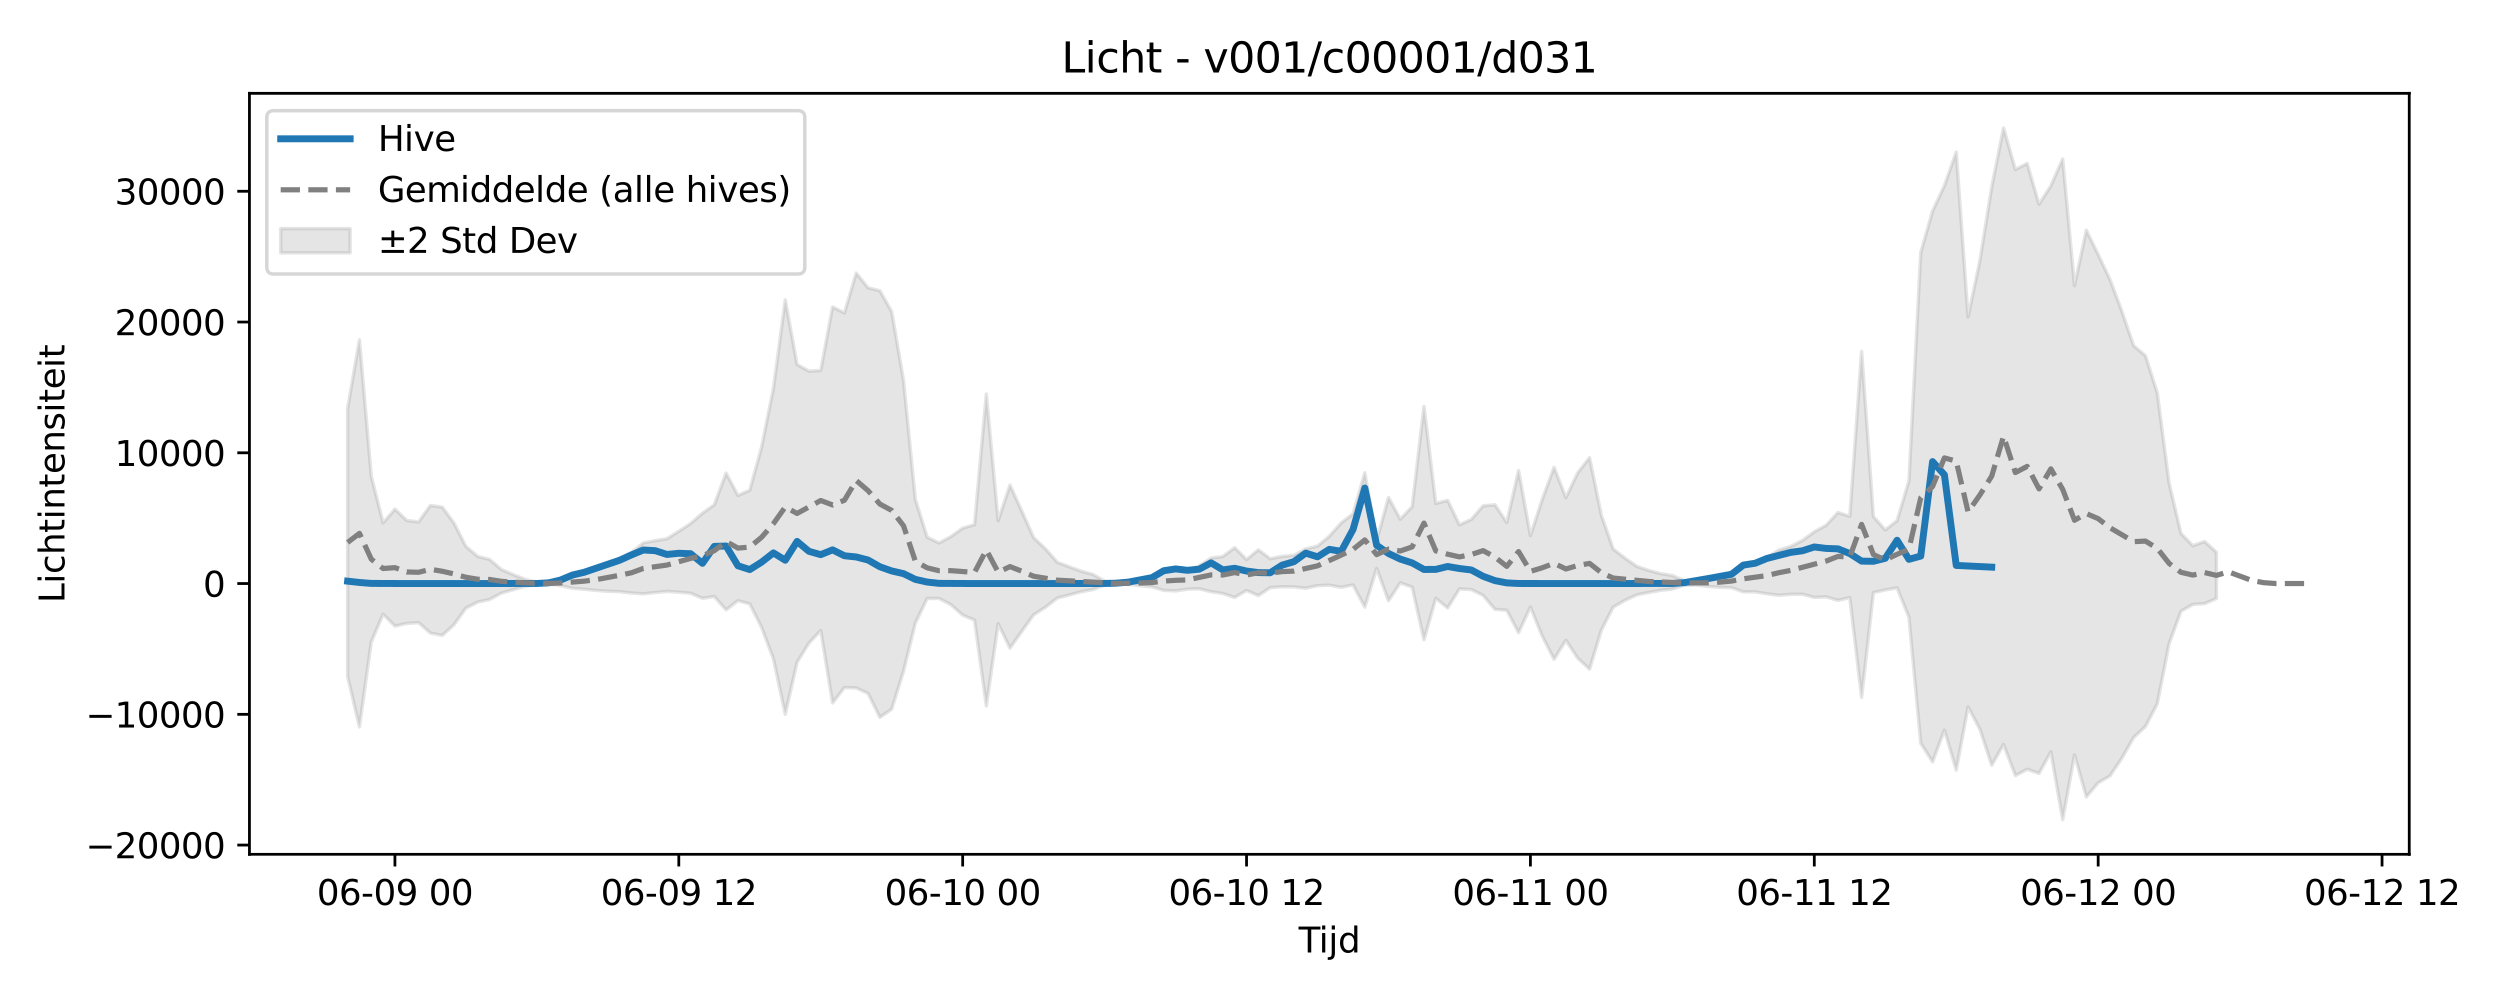 <?xml version="1.0" encoding="utf-8" standalone="no"?>
<!DOCTYPE svg PUBLIC "-//W3C//DTD SVG 1.1//EN"
  "http://www.w3.org/Graphics/SVG/1.1/DTD/svg11.dtd">
<svg xmlns:xlink="http://www.w3.org/1999/xlink" width="720pt" height="288pt" viewBox="0 0 720 288" xmlns="http://www.w3.org/2000/svg" version="1.1">
 <defs>
  <style type="text/css">*{stroke-linejoin: round; stroke-linecap: butt}</style>
 </defs>
 <g id="figure_1">
  <g id="patch_1">
   <path d="M 0 288 
L 720 288 
L 720 0 
L 0 0 
z
" style="fill: #ffffff"/>
  </g>
  <g id="axes_1">
   <g id="patch_2">
    <path d="M 71.84 246.04 
L 693.863 246.04 
L 693.863 26.88 
L 71.84 26.88 
z
" style="fill: #ffffff"/>
   </g>
   <g id="FillBetweenPolyCollection_1">
    <defs>
     <path id="m40e465e88c" d="M 100.114 -170.398 
L 100.114 -93.136 
L 103.52 -78.647 
L 106.927 -103.119 
L 110.333 -111.113 
L 113.74 -107.686 
L 117.146 -108.45 
L 120.553 -108.68 
L 123.959 -105.67 
L 127.366 -105.006 
L 130.772 -108.088 
L 134.179 -112.87 
L 137.585 -114.604 
L 140.992 -115.345 
L 144.398 -117.176 
L 147.805 -118.185 
L 151.211 -119.118 
L 154.617 -119.669 
L 158.024 -119.809 
L 161.43 -119.35 
L 164.837 -118.568 
L 168.243 -118.289 
L 171.65 -117.963 
L 175.056 -117.707 
L 178.463 -117.595 
L 181.869 -117.217 
L 185.276 -116.968 
L 188.682 -117.351 
L 192.089 -117.677 
L 195.495 -117.454 
L 198.902 -117.141 
L 202.308 -115.694 
L 205.715 -116.204 
L 209.121 -112.349 
L 212.528 -115.006 
L 215.934 -114.072 
L 219.341 -107.301 
L 222.747 -98.24 
L 226.154 -82.319 
L 229.56 -97.249 
L 232.967 -102.768 
L 236.373 -106.404 
L 239.78 -85.548 
L 243.186 -89.98 
L 246.592 -89.862 
L 249.999 -88.296 
L 253.405 -81.396 
L 256.812 -83.757 
L 260.218 -94.703 
L 263.625 -108.549 
L 267.031 -115.63 
L 270.438 -115.641 
L 273.844 -113.87 
L 277.251 -110.843 
L 280.657 -109.413 
L 284.064 -84.687 
L 287.47 -108.368 
L 290.877 -101.332 
L 294.283 -106.191 
L 297.69 -110.926 
L 301.096 -113.116 
L 304.503 -115.752 
L 307.909 -116.647 
L 311.316 -117.563 
L 314.722 -118.196 
L 318.129 -119.451 
L 321.535 -119.831 
L 324.942 -119.689 
L 328.348 -119.299 
L 331.755 -118.988 
L 335.161 -117.972 
L 338.567 -117.811 
L 341.974 -118.316 
L 345.38 -118.417 
L 348.787 -117.593 
L 352.193 -117.063 
L 355.6 -115.928 
L 359.006 -117.924 
L 362.413 -116.48 
L 365.819 -118.753 
L 369.226 -119.004 
L 372.632 -118.963 
L 376.039 -118.594 
L 379.445 -119.341 
L 382.852 -119.469 
L 386.258 -118.851 
L 389.665 -119.533 
L 393.071 -113.165 
L 396.478 -124.269 
L 399.884 -114.995 
L 403.291 -120.146 
L 406.697 -118.923 
L 410.104 -103.73 
L 413.51 -115.685 
L 416.917 -112.904 
L 420.323 -118.394 
L 423.73 -118.203 
L 427.136 -116.532 
L 430.542 -112.501 
L 433.949 -112.231 
L 437.355 -105.788 
L 440.762 -113.17 
L 444.168 -104.778 
L 447.575 -98.143 
L 450.981 -103.603 
L 454.388 -98.427 
L 457.794 -95.283 
L 461.201 -106.551 
L 464.607 -113.155 
L 468.014 -115.109 
L 471.42 -116.679 
L 474.827 -117.36 
L 478.233 -117.976 
L 481.64 -118.369 
L 485.046 -119.431 
L 488.453 -119.481 
L 491.859 -119.095 
L 495.266 -118.85 
L 498.672 -118.757 
L 502.079 -117.53 
L 505.485 -117.536 
L 508.892 -116.99 
L 512.298 -116.551 
L 515.705 -116.836 
L 519.111 -116.87 
L 522.517 -115.928 
L 525.924 -116.096 
L 529.33 -115.097 
L 532.737 -115.876 
L 536.143 -87.143 
L 539.55 -117.334 
L 542.956 -118.106 
L 546.363 -118.685 
L 549.769 -110.232 
L 553.176 -73.936 
L 556.582 -68.578 
L 559.989 -77.716 
L 563.395 -66.206 
L 566.802 -84.41 
L 570.208 -77.99 
L 573.615 -67.603 
L 577.021 -73.578 
L 580.428 -64.63 
L 583.834 -66.436 
L 587.241 -65.253 
L 590.647 -71.469 
L 594.054 -51.922 
L 597.46 -70.577 
L 600.867 -58.489 
L 604.273 -62.567 
L 607.68 -64.547 
L 611.086 -69.616 
L 614.492 -75.596 
L 617.899 -78.768 
L 621.305 -85.337 
L 624.712 -102.663 
L 628.118 -111.97 
L 631.525 -113.918 
L 634.931 -114.159 
L 638.338 -115.634 
L 638.338 -128.946 
L 638.338 -128.946 
L 634.931 -132.036 
L 631.525 -130.841 
L 628.118 -134.377 
L 624.712 -148.81 
L 621.305 -174.775 
L 617.899 -185.559 
L 614.492 -188.412 
L 611.086 -198.387 
L 607.68 -207.486 
L 604.273 -214.688 
L 600.867 -221.706 
L 597.46 -205.743 
L 594.054 -242.213 
L 590.647 -234.473 
L 587.241 -229.171 
L 583.834 -240.92 
L 580.428 -239.179 
L 577.021 -251.158 
L 573.615 -234.152 
L 570.208 -212.918 
L 566.802 -196.753 
L 563.395 -244.185 
L 559.989 -234.534 
L 556.582 -227.195 
L 553.176 -215.304 
L 549.769 -149.485 
L 546.363 -138.044 
L 542.956 -135.364 
L 539.55 -139.22 
L 536.143 -186.803 
L 532.737 -139.293 
L 529.33 -140.407 
L 525.924 -136.724 
L 522.517 -134.841 
L 519.111 -132.339 
L 515.705 -130.603 
L 512.298 -129.576 
L 508.892 -127.481 
L 505.485 -125.999 
L 502.079 -125.074 
L 498.672 -122.54 
L 495.266 -121.828 
L 491.859 -121.22 
L 488.453 -120.68 
L 485.046 -120.772 
L 481.64 -122.248 
L 478.233 -122.813 
L 474.827 -123.715 
L 471.42 -124.866 
L 468.014 -127.241 
L 464.607 -129.881 
L 461.201 -139.578 
L 457.794 -156.198 
L 454.388 -151.832 
L 450.981 -144.667 
L 447.575 -153.402 
L 444.168 -144.184 
L 440.762 -133.717 
L 437.355 -152.491 
L 433.949 -137.535 
L 430.542 -142.635 
L 427.136 -142.306 
L 423.73 -138.399 
L 420.323 -136.844 
L 416.917 -143.891 
L 413.51 -143.013 
L 410.104 -170.951 
L 406.697 -142.068 
L 403.291 -138.475 
L 399.884 -144.721 
L 396.478 -132.264 
L 393.071 -151.839 
L 389.665 -140.012 
L 386.258 -137.389 
L 382.852 -133.571 
L 379.445 -130.731 
L 376.039 -129.912 
L 372.632 -128.073 
L 369.226 -127.753 
L 365.819 -127.084 
L 362.413 -129.652 
L 359.006 -126.839 
L 355.6 -130.272 
L 352.193 -127.726 
L 348.787 -127.26 
L 345.38 -125.042 
L 341.974 -123.652 
L 338.567 -123.935 
L 335.161 -123.322 
L 331.755 -121.481 
L 328.348 -120.892 
L 324.942 -120.305 
L 321.535 -120.126 
L 318.129 -120.681 
L 314.722 -122.571 
L 311.316 -123.529 
L 307.909 -124.76 
L 304.503 -126.072 
L 301.096 -129.936 
L 297.69 -133.152 
L 294.283 -140.792 
L 290.877 -148.309 
L 287.47 -138.045 
L 284.064 -174.508 
L 280.657 -136.87 
L 277.251 -135.894 
L 273.844 -133.442 
L 270.438 -131.628 
L 267.031 -133.284 
L 263.625 -144.159 
L 260.218 -178.417 
L 256.812 -198.239 
L 253.405 -204.271 
L 249.999 -205.101 
L 246.592 -209.359 
L 243.186 -197.863 
L 239.78 -199.592 
L 236.373 -181.311 
L 232.967 -181.114 
L 229.56 -183.01 
L 226.154 -201.654 
L 222.747 -176.151 
L 219.341 -159.233 
L 215.934 -146.828 
L 212.528 -145.297 
L 209.121 -151.756 
L 205.715 -142.599 
L 202.308 -140.187 
L 198.902 -137.226 
L 195.495 -134.995 
L 192.089 -132.857 
L 188.682 -132.284 
L 185.276 -131.626 
L 181.869 -128.872 
L 178.463 -127.051 
L 175.056 -125.587 
L 171.65 -124.153 
L 168.243 -122.97 
L 164.837 -122.171 
L 161.43 -120.856 
L 158.024 -120.138 
L 154.617 -120.338 
L 151.211 -121.176 
L 147.805 -122.506 
L 144.398 -123.985 
L 140.992 -126.884 
L 137.585 -127.755 
L 134.179 -130.629 
L 130.772 -137.32 
L 127.366 -141.949 
L 123.959 -142.421 
L 120.553 -137.681 
L 117.146 -138.103 
L 113.74 -141.364 
L 110.333 -137.422 
L 106.927 -150.822 
L 103.52 -190.131 
L 100.114 -170.398 
z
" style="stroke: #808080; stroke-opacity: 0.2"/>
    </defs>
    <g clip-path="url(#p06e6c879fa)">
     <use xlink:href="#m40e465e88c" x="0" y="288" style="fill: #808080; fill-opacity: 0.2; stroke: #808080; stroke-opacity: 0.2"/>
    </g>
   </g>
   <g id="matplotlib.axis_1">
    <g id="xtick_1">
     <g id="line2d_1">
      <defs>
       <path id="m75df69c110" d="M 0 0 
L 0 3.5 
" style="stroke: #000000; stroke-width: 0.8"/>
      </defs>
      <g>
       <use xlink:href="#m75df69c110" x="113.74" y="246.04" style="stroke: #000000; stroke-width: 0.8"/>
      </g>
     </g>
     <g id="text_1">
      <!-- 06-09 00 -->
      <g transform="translate(91.259 260.638) scale(0.1 -0.1)">
       <defs>
        <path id="DejaVuSans-30" d="M 2034 4250 
Q 1547 4250 1301 3770 
Q 1056 3291 1056 2328 
Q 1056 1369 1301 889 
Q 1547 409 2034 409 
Q 2525 409 2770 889 
Q 3016 1369 3016 2328 
Q 3016 3291 2770 3770 
Q 2525 4250 2034 4250 
z
M 2034 4750 
Q 2819 4750 3233 4129 
Q 3647 3509 3647 2328 
Q 3647 1150 3233 529 
Q 2819 -91 2034 -91 
Q 1250 -91 836 529 
Q 422 1150 422 2328 
Q 422 3509 836 4129 
Q 1250 4750 2034 4750 
z
" transform="scale(0.016)"/>
        <path id="DejaVuSans-36" d="M 2113 2584 
Q 1688 2584 1439 2293 
Q 1191 2003 1191 1497 
Q 1191 994 1439 701 
Q 1688 409 2113 409 
Q 2538 409 2786 701 
Q 3034 994 3034 1497 
Q 3034 2003 2786 2293 
Q 2538 2584 2113 2584 
z
M 3366 4563 
L 3366 3988 
Q 3128 4100 2886 4159 
Q 2644 4219 2406 4219 
Q 1781 4219 1451 3797 
Q 1122 3375 1075 2522 
Q 1259 2794 1537 2939 
Q 1816 3084 2150 3084 
Q 2853 3084 3261 2657 
Q 3669 2231 3669 1497 
Q 3669 778 3244 343 
Q 2819 -91 2113 -91 
Q 1303 -91 875 529 
Q 447 1150 447 2328 
Q 447 3434 972 4092 
Q 1497 4750 2381 4750 
Q 2619 4750 2861 4703 
Q 3103 4656 3366 4563 
z
" transform="scale(0.016)"/>
        <path id="DejaVuSans-2d" d="M 313 2009 
L 1997 2009 
L 1997 1497 
L 313 1497 
L 313 2009 
z
" transform="scale(0.016)"/>
        <path id="DejaVuSans-39" d="M 703 97 
L 703 672 
Q 941 559 1184 500 
Q 1428 441 1663 441 
Q 2288 441 2617 861 
Q 2947 1281 2994 2138 
Q 2813 1869 2534 1725 
Q 2256 1581 1919 1581 
Q 1219 1581 811 2004 
Q 403 2428 403 3163 
Q 403 3881 828 4315 
Q 1253 4750 1959 4750 
Q 2769 4750 3195 4129 
Q 3622 3509 3622 2328 
Q 3622 1225 3098 567 
Q 2575 -91 1691 -91 
Q 1453 -91 1209 -44 
Q 966 3 703 97 
z
M 1959 2075 
Q 2384 2075 2632 2365 
Q 2881 2656 2881 3163 
Q 2881 3666 2632 3958 
Q 2384 4250 1959 4250 
Q 1534 4250 1286 3958 
Q 1038 3666 1038 3163 
Q 1038 2656 1286 2365 
Q 1534 2075 1959 2075 
z
" transform="scale(0.016)"/>
        <path id="DejaVuSans-20" transform="scale(0.016)"/>
       </defs>
       <use xlink:href="#DejaVuSans-30"/>
       <use xlink:href="#DejaVuSans-36" transform="translate(63.623 0)"/>
       <use xlink:href="#DejaVuSans-2d" transform="translate(127.246 0)"/>
       <use xlink:href="#DejaVuSans-30" transform="translate(163.33 0)"/>
       <use xlink:href="#DejaVuSans-39" transform="translate(226.953 0)"/>
       <use xlink:href="#DejaVuSans-20" transform="translate(290.576 0)"/>
       <use xlink:href="#DejaVuSans-30" transform="translate(322.363 0)"/>
       <use xlink:href="#DejaVuSans-30" transform="translate(385.986 0)"/>
      </g>
     </g>
    </g>
    <g id="xtick_2">
     <g id="line2d_2">
      <g>
       <use xlink:href="#m75df69c110" x="195.495" y="246.04" style="stroke: #000000; stroke-width: 0.8"/>
      </g>
     </g>
     <g id="text_2">
      <!-- 06-09 12 -->
      <g transform="translate(173.015 260.638) scale(0.1 -0.1)">
       <defs>
        <path id="DejaVuSans-31" d="M 794 531 
L 1825 531 
L 1825 4091 
L 703 3866 
L 703 4441 
L 1819 4666 
L 2450 4666 
L 2450 531 
L 3481 531 
L 3481 0 
L 794 0 
L 794 531 
z
" transform="scale(0.016)"/>
        <path id="DejaVuSans-32" d="M 1228 531 
L 3431 531 
L 3431 0 
L 469 0 
L 469 531 
Q 828 903 1448 1529 
Q 2069 2156 2228 2338 
Q 2531 2678 2651 2914 
Q 2772 3150 2772 3378 
Q 2772 3750 2511 3984 
Q 2250 4219 1831 4219 
Q 1534 4219 1204 4116 
Q 875 4013 500 3803 
L 500 4441 
Q 881 4594 1212 4672 
Q 1544 4750 1819 4750 
Q 2544 4750 2975 4387 
Q 3406 4025 3406 3419 
Q 3406 3131 3298 2873 
Q 3191 2616 2906 2266 
Q 2828 2175 2409 1742 
Q 1991 1309 1228 531 
z
" transform="scale(0.016)"/>
       </defs>
       <use xlink:href="#DejaVuSans-30"/>
       <use xlink:href="#DejaVuSans-36" transform="translate(63.623 0)"/>
       <use xlink:href="#DejaVuSans-2d" transform="translate(127.246 0)"/>
       <use xlink:href="#DejaVuSans-30" transform="translate(163.33 0)"/>
       <use xlink:href="#DejaVuSans-39" transform="translate(226.953 0)"/>
       <use xlink:href="#DejaVuSans-20" transform="translate(290.576 0)"/>
       <use xlink:href="#DejaVuSans-31" transform="translate(322.363 0)"/>
       <use xlink:href="#DejaVuSans-32" transform="translate(385.986 0)"/>
      </g>
     </g>
    </g>
    <g id="xtick_3">
     <g id="line2d_3">
      <g>
       <use xlink:href="#m75df69c110" x="277.251" y="246.04" style="stroke: #000000; stroke-width: 0.8"/>
      </g>
     </g>
     <g id="text_3">
      <!-- 06-10 00 -->
      <g transform="translate(254.77 260.638) scale(0.1 -0.1)">
       <use xlink:href="#DejaVuSans-30"/>
       <use xlink:href="#DejaVuSans-36" transform="translate(63.623 0)"/>
       <use xlink:href="#DejaVuSans-2d" transform="translate(127.246 0)"/>
       <use xlink:href="#DejaVuSans-31" transform="translate(163.33 0)"/>
       <use xlink:href="#DejaVuSans-30" transform="translate(226.953 0)"/>
       <use xlink:href="#DejaVuSans-20" transform="translate(290.576 0)"/>
       <use xlink:href="#DejaVuSans-30" transform="translate(322.363 0)"/>
       <use xlink:href="#DejaVuSans-30" transform="translate(385.986 0)"/>
      </g>
     </g>
    </g>
    <g id="xtick_4">
     <g id="line2d_4">
      <g>
       <use xlink:href="#m75df69c110" x="359.006" y="246.04" style="stroke: #000000; stroke-width: 0.8"/>
      </g>
     </g>
     <g id="text_4">
      <!-- 06-10 12 -->
      <g transform="translate(336.526 260.638) scale(0.1 -0.1)">
       <use xlink:href="#DejaVuSans-30"/>
       <use xlink:href="#DejaVuSans-36" transform="translate(63.623 0)"/>
       <use xlink:href="#DejaVuSans-2d" transform="translate(127.246 0)"/>
       <use xlink:href="#DejaVuSans-31" transform="translate(163.33 0)"/>
       <use xlink:href="#DejaVuSans-30" transform="translate(226.953 0)"/>
       <use xlink:href="#DejaVuSans-20" transform="translate(290.576 0)"/>
       <use xlink:href="#DejaVuSans-31" transform="translate(322.363 0)"/>
       <use xlink:href="#DejaVuSans-32" transform="translate(385.986 0)"/>
      </g>
     </g>
    </g>
    <g id="xtick_5">
     <g id="line2d_5">
      <g>
       <use xlink:href="#m75df69c110" x="440.762" y="246.04" style="stroke: #000000; stroke-width: 0.8"/>
      </g>
     </g>
     <g id="text_5">
      <!-- 06-11 00 -->
      <g transform="translate(418.281 260.638) scale(0.1 -0.1)">
       <use xlink:href="#DejaVuSans-30"/>
       <use xlink:href="#DejaVuSans-36" transform="translate(63.623 0)"/>
       <use xlink:href="#DejaVuSans-2d" transform="translate(127.246 0)"/>
       <use xlink:href="#DejaVuSans-31" transform="translate(163.33 0)"/>
       <use xlink:href="#DejaVuSans-31" transform="translate(226.953 0)"/>
       <use xlink:href="#DejaVuSans-20" transform="translate(290.576 0)"/>
       <use xlink:href="#DejaVuSans-30" transform="translate(322.363 0)"/>
       <use xlink:href="#DejaVuSans-30" transform="translate(385.986 0)"/>
      </g>
     </g>
    </g>
    <g id="xtick_6">
     <g id="line2d_6">
      <g>
       <use xlink:href="#m75df69c110" x="522.517" y="246.04" style="stroke: #000000; stroke-width: 0.8"/>
      </g>
     </g>
     <g id="text_6">
      <!-- 06-11 12 -->
      <g transform="translate(500.037 260.638) scale(0.1 -0.1)">
       <use xlink:href="#DejaVuSans-30"/>
       <use xlink:href="#DejaVuSans-36" transform="translate(63.623 0)"/>
       <use xlink:href="#DejaVuSans-2d" transform="translate(127.246 0)"/>
       <use xlink:href="#DejaVuSans-31" transform="translate(163.33 0)"/>
       <use xlink:href="#DejaVuSans-31" transform="translate(226.953 0)"/>
       <use xlink:href="#DejaVuSans-20" transform="translate(290.576 0)"/>
       <use xlink:href="#DejaVuSans-31" transform="translate(322.363 0)"/>
       <use xlink:href="#DejaVuSans-32" transform="translate(385.986 0)"/>
      </g>
     </g>
    </g>
    <g id="xtick_7">
     <g id="line2d_7">
      <g>
       <use xlink:href="#m75df69c110" x="604.273" y="246.04" style="stroke: #000000; stroke-width: 0.8"/>
      </g>
     </g>
     <g id="text_7">
      <!-- 06-12 00 -->
      <g transform="translate(581.793 260.638) scale(0.1 -0.1)">
       <use xlink:href="#DejaVuSans-30"/>
       <use xlink:href="#DejaVuSans-36" transform="translate(63.623 0)"/>
       <use xlink:href="#DejaVuSans-2d" transform="translate(127.246 0)"/>
       <use xlink:href="#DejaVuSans-31" transform="translate(163.33 0)"/>
       <use xlink:href="#DejaVuSans-32" transform="translate(226.953 0)"/>
       <use xlink:href="#DejaVuSans-20" transform="translate(290.576 0)"/>
       <use xlink:href="#DejaVuSans-30" transform="translate(322.363 0)"/>
       <use xlink:href="#DejaVuSans-30" transform="translate(385.986 0)"/>
      </g>
     </g>
    </g>
    <g id="xtick_8">
     <g id="line2d_8">
      <g>
       <use xlink:href="#m75df69c110" x="686.029" y="246.04" style="stroke: #000000; stroke-width: 0.8"/>
      </g>
     </g>
     <g id="text_8">
      <!-- 06-12 12 -->
      <g transform="translate(663.548 260.638) scale(0.1 -0.1)">
       <use xlink:href="#DejaVuSans-30"/>
       <use xlink:href="#DejaVuSans-36" transform="translate(63.623 0)"/>
       <use xlink:href="#DejaVuSans-2d" transform="translate(127.246 0)"/>
       <use xlink:href="#DejaVuSans-31" transform="translate(163.33 0)"/>
       <use xlink:href="#DejaVuSans-32" transform="translate(226.953 0)"/>
       <use xlink:href="#DejaVuSans-20" transform="translate(290.576 0)"/>
       <use xlink:href="#DejaVuSans-31" transform="translate(322.363 0)"/>
       <use xlink:href="#DejaVuSans-32" transform="translate(385.986 0)"/>
      </g>
     </g>
    </g>
    <g id="text_9">
     <!-- Tijd -->
     <g transform="translate(374.002 274.317) scale(0.1 -0.1)">
      <defs>
       <path id="DejaVuSans-54" d="M -19 4666 
L 3928 4666 
L 3928 4134 
L 2272 4134 
L 2272 0 
L 1638 0 
L 1638 4134 
L -19 4134 
L -19 4666 
z
" transform="scale(0.016)"/>
       <path id="DejaVuSans-69" d="M 603 3500 
L 1178 3500 
L 1178 0 
L 603 0 
L 603 3500 
z
M 603 4863 
L 1178 4863 
L 1178 4134 
L 603 4134 
L 603 4863 
z
" transform="scale(0.016)"/>
       <path id="DejaVuSans-6a" d="M 603 3500 
L 1178 3500 
L 1178 -63 
Q 1178 -731 923 -1031 
Q 669 -1331 103 -1331 
L -116 -1331 
L -116 -844 
L 38 -844 
Q 366 -844 484 -692 
Q 603 -541 603 -63 
L 603 3500 
z
M 603 4863 
L 1178 4863 
L 1178 4134 
L 603 4134 
L 603 4863 
z
" transform="scale(0.016)"/>
       <path id="DejaVuSans-64" d="M 2906 2969 
L 2906 4863 
L 3481 4863 
L 3481 0 
L 2906 0 
L 2906 525 
Q 2725 213 2448 61 
Q 2172 -91 1784 -91 
Q 1150 -91 751 415 
Q 353 922 353 1747 
Q 353 2572 751 3078 
Q 1150 3584 1784 3584 
Q 2172 3584 2448 3432 
Q 2725 3281 2906 2969 
z
M 947 1747 
Q 947 1113 1208 752 
Q 1469 391 1925 391 
Q 2381 391 2643 752 
Q 2906 1113 2906 1747 
Q 2906 2381 2643 2742 
Q 2381 3103 1925 3103 
Q 1469 3103 1208 2742 
Q 947 2381 947 1747 
z
" transform="scale(0.016)"/>
      </defs>
      <use xlink:href="#DejaVuSans-54"/>
      <use xlink:href="#DejaVuSans-69" transform="translate(57.959 0)"/>
      <use xlink:href="#DejaVuSans-6a" transform="translate(85.742 0)"/>
      <use xlink:href="#DejaVuSans-64" transform="translate(113.525 0)"/>
     </g>
    </g>
   </g>
   <g id="matplotlib.axis_2">
    <g id="ytick_1">
     <g id="line2d_9">
      <defs>
       <path id="ma67bf1ddde" d="M 0 0 
L -3.5 0 
" style="stroke: #000000; stroke-width: 0.8"/>
      </defs>
      <g>
       <use xlink:href="#ma67bf1ddde" x="71.84" y="243.382" style="stroke: #000000; stroke-width: 0.8"/>
      </g>
     </g>
     <g id="text_10">
      <!-- −20000 -->
      <g transform="translate(24.648 247.181) scale(0.1 -0.1)">
       <defs>
        <path id="DejaVuSans-2212" d="M 678 2272 
L 4684 2272 
L 4684 1741 
L 678 1741 
L 678 2272 
z
" transform="scale(0.016)"/>
       </defs>
       <use xlink:href="#DejaVuSans-2212"/>
       <use xlink:href="#DejaVuSans-32" transform="translate(83.789 0)"/>
       <use xlink:href="#DejaVuSans-30" transform="translate(147.412 0)"/>
       <use xlink:href="#DejaVuSans-30" transform="translate(211.035 0)"/>
       <use xlink:href="#DejaVuSans-30" transform="translate(274.658 0)"/>
       <use xlink:href="#DejaVuSans-30" transform="translate(338.281 0)"/>
      </g>
     </g>
    </g>
    <g id="ytick_2">
     <g id="line2d_10">
      <g>
       <use xlink:href="#ma67bf1ddde" x="71.84" y="205.722" style="stroke: #000000; stroke-width: 0.8"/>
      </g>
     </g>
     <g id="text_11">
      <!-- −10000 -->
      <g transform="translate(24.648 209.522) scale(0.1 -0.1)">
       <use xlink:href="#DejaVuSans-2212"/>
       <use xlink:href="#DejaVuSans-31" transform="translate(83.789 0)"/>
       <use xlink:href="#DejaVuSans-30" transform="translate(147.412 0)"/>
       <use xlink:href="#DejaVuSans-30" transform="translate(211.035 0)"/>
       <use xlink:href="#DejaVuSans-30" transform="translate(274.658 0)"/>
       <use xlink:href="#DejaVuSans-30" transform="translate(338.281 0)"/>
      </g>
     </g>
    </g>
    <g id="ytick_3">
     <g id="line2d_11">
      <g>
       <use xlink:href="#ma67bf1ddde" x="71.84" y="168.063" style="stroke: #000000; stroke-width: 0.8"/>
      </g>
     </g>
     <g id="text_12">
      <!-- 0 -->
      <g transform="translate(58.477 171.862) scale(0.1 -0.1)">
       <use xlink:href="#DejaVuSans-30"/>
      </g>
     </g>
    </g>
    <g id="ytick_4">
     <g id="line2d_12">
      <g>
       <use xlink:href="#ma67bf1ddde" x="71.84" y="130.404" style="stroke: #000000; stroke-width: 0.8"/>
      </g>
     </g>
     <g id="text_13">
      <!-- 10000 -->
      <g transform="translate(33.028 134.203) scale(0.1 -0.1)">
       <use xlink:href="#DejaVuSans-31"/>
       <use xlink:href="#DejaVuSans-30" transform="translate(63.623 0)"/>
       <use xlink:href="#DejaVuSans-30" transform="translate(127.246 0)"/>
       <use xlink:href="#DejaVuSans-30" transform="translate(190.869 0)"/>
       <use xlink:href="#DejaVuSans-30" transform="translate(254.492 0)"/>
      </g>
     </g>
    </g>
    <g id="ytick_5">
     <g id="line2d_13">
      <g>
       <use xlink:href="#ma67bf1ddde" x="71.84" y="92.744" style="stroke: #000000; stroke-width: 0.8"/>
      </g>
     </g>
     <g id="text_14">
      <!-- 20000 -->
      <g transform="translate(33.028 96.544) scale(0.1 -0.1)">
       <use xlink:href="#DejaVuSans-32"/>
       <use xlink:href="#DejaVuSans-30" transform="translate(63.623 0)"/>
       <use xlink:href="#DejaVuSans-30" transform="translate(127.246 0)"/>
       <use xlink:href="#DejaVuSans-30" transform="translate(190.869 0)"/>
       <use xlink:href="#DejaVuSans-30" transform="translate(254.492 0)"/>
      </g>
     </g>
    </g>
    <g id="ytick_6">
     <g id="line2d_14">
      <g>
       <use xlink:href="#ma67bf1ddde" x="71.84" y="55.085" style="stroke: #000000; stroke-width: 0.8"/>
      </g>
     </g>
     <g id="text_15">
      <!-- 30000 -->
      <g transform="translate(33.028 58.884) scale(0.1 -0.1)">
       <defs>
        <path id="DejaVuSans-33" d="M 2597 2516 
Q 3050 2419 3304 2112 
Q 3559 1806 3559 1356 
Q 3559 666 3084 287 
Q 2609 -91 1734 -91 
Q 1441 -91 1130 -33 
Q 819 25 488 141 
L 488 750 
Q 750 597 1062 519 
Q 1375 441 1716 441 
Q 2309 441 2620 675 
Q 2931 909 2931 1356 
Q 2931 1769 2642 2001 
Q 2353 2234 1838 2234 
L 1294 2234 
L 1294 2753 
L 1863 2753 
Q 2328 2753 2575 2939 
Q 2822 3125 2822 3475 
Q 2822 3834 2567 4026 
Q 2313 4219 1838 4219 
Q 1578 4219 1281 4162 
Q 984 4106 628 3988 
L 628 4550 
Q 988 4650 1302 4700 
Q 1616 4750 1894 4750 
Q 2613 4750 3031 4423 
Q 3450 4097 3450 3541 
Q 3450 3153 3228 2886 
Q 3006 2619 2597 2516 
z
" transform="scale(0.016)"/>
       </defs>
       <use xlink:href="#DejaVuSans-33"/>
       <use xlink:href="#DejaVuSans-30" transform="translate(63.623 0)"/>
       <use xlink:href="#DejaVuSans-30" transform="translate(127.246 0)"/>
       <use xlink:href="#DejaVuSans-30" transform="translate(190.869 0)"/>
       <use xlink:href="#DejaVuSans-30" transform="translate(254.492 0)"/>
      </g>
     </g>
    </g>
    <g id="text_16">
     <!-- Lichtintensiteit -->
     <g transform="translate(18.568 173.656) rotate(-90) scale(0.1 -0.1)">
      <defs>
       <path id="DejaVuSans-4c" d="M 628 4666 
L 1259 4666 
L 1259 531 
L 3531 531 
L 3531 0 
L 628 0 
L 628 4666 
z
" transform="scale(0.016)"/>
       <path id="DejaVuSans-63" d="M 3122 3366 
L 3122 2828 
Q 2878 2963 2633 3030 
Q 2388 3097 2138 3097 
Q 1578 3097 1268 2742 
Q 959 2388 959 1747 
Q 959 1106 1268 751 
Q 1578 397 2138 397 
Q 2388 397 2633 464 
Q 2878 531 3122 666 
L 3122 134 
Q 2881 22 2623 -34 
Q 2366 -91 2075 -91 
Q 1284 -91 818 406 
Q 353 903 353 1747 
Q 353 2603 823 3093 
Q 1294 3584 2113 3584 
Q 2378 3584 2631 3529 
Q 2884 3475 3122 3366 
z
" transform="scale(0.016)"/>
       <path id="DejaVuSans-68" d="M 3513 2113 
L 3513 0 
L 2938 0 
L 2938 2094 
Q 2938 2591 2744 2837 
Q 2550 3084 2163 3084 
Q 1697 3084 1428 2787 
Q 1159 2491 1159 1978 
L 1159 0 
L 581 0 
L 581 4863 
L 1159 4863 
L 1159 2956 
Q 1366 3272 1645 3428 
Q 1925 3584 2291 3584 
Q 2894 3584 3203 3211 
Q 3513 2838 3513 2113 
z
" transform="scale(0.016)"/>
       <path id="DejaVuSans-74" d="M 1172 4494 
L 1172 3500 
L 2356 3500 
L 2356 3053 
L 1172 3053 
L 1172 1153 
Q 1172 725 1289 603 
Q 1406 481 1766 481 
L 2356 481 
L 2356 0 
L 1766 0 
Q 1100 0 847 248 
Q 594 497 594 1153 
L 594 3053 
L 172 3053 
L 172 3500 
L 594 3500 
L 594 4494 
L 1172 4494 
z
" transform="scale(0.016)"/>
       <path id="DejaVuSans-6e" d="M 3513 2113 
L 3513 0 
L 2938 0 
L 2938 2094 
Q 2938 2591 2744 2837 
Q 2550 3084 2163 3084 
Q 1697 3084 1428 2787 
Q 1159 2491 1159 1978 
L 1159 0 
L 581 0 
L 581 3500 
L 1159 3500 
L 1159 2956 
Q 1366 3272 1645 3428 
Q 1925 3584 2291 3584 
Q 2894 3584 3203 3211 
Q 3513 2838 3513 2113 
z
" transform="scale(0.016)"/>
       <path id="DejaVuSans-65" d="M 3597 1894 
L 3597 1613 
L 953 1613 
Q 991 1019 1311 708 
Q 1631 397 2203 397 
Q 2534 397 2845 478 
Q 3156 559 3463 722 
L 3463 178 
Q 3153 47 2828 -22 
Q 2503 -91 2169 -91 
Q 1331 -91 842 396 
Q 353 884 353 1716 
Q 353 2575 817 3079 
Q 1281 3584 2069 3584 
Q 2775 3584 3186 3129 
Q 3597 2675 3597 1894 
z
M 3022 2063 
Q 3016 2534 2758 2815 
Q 2500 3097 2075 3097 
Q 1594 3097 1305 2825 
Q 1016 2553 972 2059 
L 3022 2063 
z
" transform="scale(0.016)"/>
       <path id="DejaVuSans-73" d="M 2834 3397 
L 2834 2853 
Q 2591 2978 2328 3040 
Q 2066 3103 1784 3103 
Q 1356 3103 1142 2972 
Q 928 2841 928 2578 
Q 928 2378 1081 2264 
Q 1234 2150 1697 2047 
L 1894 2003 
Q 2506 1872 2764 1633 
Q 3022 1394 3022 966 
Q 3022 478 2636 193 
Q 2250 -91 1575 -91 
Q 1294 -91 989 -36 
Q 684 19 347 128 
L 347 722 
Q 666 556 975 473 
Q 1284 391 1588 391 
Q 1994 391 2212 530 
Q 2431 669 2431 922 
Q 2431 1156 2273 1281 
Q 2116 1406 1581 1522 
L 1381 1569 
Q 847 1681 609 1914 
Q 372 2147 372 2553 
Q 372 3047 722 3315 
Q 1072 3584 1716 3584 
Q 2034 3584 2315 3537 
Q 2597 3491 2834 3397 
z
" transform="scale(0.016)"/>
      </defs>
      <use xlink:href="#DejaVuSans-4c"/>
      <use xlink:href="#DejaVuSans-69" transform="translate(55.713 0)"/>
      <use xlink:href="#DejaVuSans-63" transform="translate(83.496 0)"/>
      <use xlink:href="#DejaVuSans-68" transform="translate(138.477 0)"/>
      <use xlink:href="#DejaVuSans-74" transform="translate(201.855 0)"/>
      <use xlink:href="#DejaVuSans-69" transform="translate(241.064 0)"/>
      <use xlink:href="#DejaVuSans-6e" transform="translate(268.848 0)"/>
      <use xlink:href="#DejaVuSans-74" transform="translate(332.227 0)"/>
      <use xlink:href="#DejaVuSans-65" transform="translate(371.436 0)"/>
      <use xlink:href="#DejaVuSans-6e" transform="translate(432.959 0)"/>
      <use xlink:href="#DejaVuSans-73" transform="translate(496.338 0)"/>
      <use xlink:href="#DejaVuSans-69" transform="translate(548.438 0)"/>
      <use xlink:href="#DejaVuSans-74" transform="translate(576.221 0)"/>
      <use xlink:href="#DejaVuSans-65" transform="translate(615.43 0)"/>
      <use xlink:href="#DejaVuSans-69" transform="translate(676.953 0)"/>
      <use xlink:href="#DejaVuSans-74" transform="translate(704.736 0)"/>
     </g>
    </g>
   </g>
   <g id="line2d_15">
    <path d="M 100.114 167.373 
L 103.52 167.752 
L 106.927 168.02 
L 117.146 168.063 
L 154.617 168.042 
L 158.024 167.859 
L 161.43 167.051 
L 164.837 165.625 
L 168.243 164.815 
L 178.463 161.347 
L 181.869 159.806 
L 185.276 158.4 
L 188.682 158.592 
L 192.089 159.685 
L 195.495 159.345 
L 198.902 159.469 
L 202.308 162.234 
L 205.715 157.359 
L 209.121 157.263 
L 212.528 162.945 
L 215.934 164.037 
L 219.341 161.89 
L 222.747 159.233 
L 226.154 161.344 
L 229.56 155.928 
L 232.967 158.781 
L 236.373 159.742 
L 239.78 158.36 
L 243.186 160.057 
L 246.592 160.408 
L 249.999 161.285 
L 253.405 163.231 
L 256.812 164.433 
L 260.218 165.211 
L 263.625 166.866 
L 267.031 167.633 
L 270.438 168.008 
L 280.657 168.063 
L 318.129 168.046 
L 321.535 167.951 
L 324.942 167.654 
L 331.755 166.36 
L 335.161 164.368 
L 338.567 163.849 
L 341.974 164.248 
L 345.38 163.922 
L 348.787 162.103 
L 352.193 164.131 
L 355.6 163.666 
L 359.006 164.462 
L 362.413 164.906 
L 365.819 164.959 
L 369.226 162.768 
L 372.632 161.772 
L 376.039 159.3 
L 379.445 160.363 
L 382.852 158.212 
L 386.258 158.781 
L 389.665 152.503 
L 393.071 140.558 
L 396.478 157.042 
L 399.884 159.4 
L 403.291 161.019 
L 406.697 162.117 
L 410.104 164.002 
L 413.51 163.986 
L 416.917 163.146 
L 420.323 163.733 
L 423.73 164.147 
L 427.136 165.972 
L 430.542 167.22 
L 433.949 167.872 
L 437.355 168.046 
L 461.201 168.063 
L 481.64 168.033 
L 485.046 167.806 
L 491.859 166.638 
L 498.672 165.398 
L 502.079 162.745 
L 505.485 162.213 
L 508.892 160.826 
L 515.705 159.087 
L 519.111 158.621 
L 522.517 157.526 
L 525.924 157.944 
L 529.33 158.062 
L 532.737 159.42 
L 536.143 161.604 
L 539.55 161.654 
L 542.956 160.786 
L 546.363 155.598 
L 549.769 161.087 
L 553.176 160.15 
L 556.582 132.948 
L 559.989 136.748 
L 563.395 162.841 
L 573.615 163.336 
L 573.615 163.336 
" clip-path="url(#p06e6c879fa)" style="fill: none; stroke: #1f77b4; stroke-width: 2; stroke-linecap: square"/>
   </g>
   <g id="line2d_16">
    <path d="M 100.114 156.233 
L 103.52 153.611 
L 106.927 161.03 
L 110.333 163.733 
L 113.74 163.475 
L 117.146 164.723 
L 120.553 164.819 
L 123.959 163.954 
L 127.366 164.523 
L 130.772 165.296 
L 134.179 166.25 
L 137.585 166.82 
L 140.992 166.885 
L 144.398 167.42 
L 151.211 167.853 
L 154.617 167.996 
L 158.024 168.026 
L 161.43 167.897 
L 168.243 167.371 
L 171.65 166.942 
L 178.463 165.677 
L 181.869 164.955 
L 185.276 163.703 
L 192.089 162.733 
L 198.902 160.817 
L 202.308 160.06 
L 205.715 158.599 
L 209.121 155.948 
L 212.528 157.849 
L 215.934 157.55 
L 219.341 154.733 
L 222.747 150.804 
L 226.154 146.013 
L 229.56 147.871 
L 236.373 144.142 
L 239.78 145.43 
L 243.186 144.079 
L 246.592 138.389 
L 249.999 141.302 
L 253.405 145.166 
L 256.812 147.002 
L 260.218 151.44 
L 263.625 161.646 
L 267.031 163.543 
L 270.438 164.365 
L 273.844 164.344 
L 280.657 164.859 
L 284.064 158.403 
L 287.47 164.794 
L 290.877 163.18 
L 294.283 164.508 
L 297.69 165.961 
L 304.503 167.088 
L 321.535 168.021 
L 328.348 167.905 
L 331.755 167.765 
L 335.161 167.353 
L 338.567 167.127 
L 341.974 167.016 
L 348.787 165.573 
L 352.193 165.606 
L 355.6 164.9 
L 359.006 165.619 
L 362.413 164.934 
L 365.819 165.081 
L 369.226 164.622 
L 372.632 164.482 
L 379.445 162.964 
L 386.258 159.88 
L 389.665 158.227 
L 393.071 155.498 
L 396.478 159.734 
L 399.884 158.142 
L 403.291 158.69 
L 406.697 157.505 
L 410.104 150.659 
L 413.51 158.651 
L 416.917 159.603 
L 420.323 160.381 
L 423.73 159.699 
L 427.136 158.581 
L 430.542 160.432 
L 433.949 163.117 
L 437.355 158.86 
L 440.762 164.557 
L 444.168 163.519 
L 447.575 162.227 
L 450.981 163.865 
L 454.388 162.87 
L 457.794 162.26 
L 461.201 164.936 
L 464.607 166.482 
L 474.827 167.463 
L 485.046 167.899 
L 491.859 167.843 
L 495.266 167.661 
L 498.672 167.351 
L 502.079 166.698 
L 508.892 165.765 
L 512.298 164.937 
L 515.705 164.28 
L 525.924 161.59 
L 529.33 160.248 
L 532.737 160.415 
L 536.143 151.027 
L 539.55 159.723 
L 542.956 161.265 
L 546.363 159.636 
L 549.769 158.142 
L 553.176 143.38 
L 556.582 140.114 
L 559.989 131.875 
L 563.395 132.804 
L 566.802 147.419 
L 570.208 142.546 
L 573.615 137.123 
L 577.021 125.632 
L 580.428 136.095 
L 583.834 134.322 
L 587.241 140.788 
L 590.647 135.029 
L 594.054 140.933 
L 597.46 149.84 
L 600.867 147.902 
L 604.273 149.373 
L 607.68 151.983 
L 614.492 155.996 
L 617.899 155.836 
L 621.305 157.944 
L 624.712 162.264 
L 628.118 164.826 
L 631.525 165.62 
L 634.931 164.903 
L 638.338 165.71 
L 641.744 164.681 
L 648.557 167.19 
L 651.964 167.807 
L 655.37 168.055 
L 665.59 168.063 
L 665.59 168.063 
" clip-path="url(#p06e6c879fa)" style="fill: none; stroke-dasharray: 5.55,2.4; stroke-dashoffset: 0; stroke: #808080; stroke-width: 1.5"/>
   </g>
   <g id="patch_3">
    <path d="M 71.84 246.04 
L 71.84 26.88 
" style="fill: none; stroke: #000000; stroke-width: 0.8; stroke-linejoin: miter; stroke-linecap: square"/>
   </g>
   <g id="patch_4">
    <path d="M 693.863 246.04 
L 693.863 26.88 
" style="fill: none; stroke: #000000; stroke-width: 0.8; stroke-linejoin: miter; stroke-linecap: square"/>
   </g>
   <g id="patch_5">
    <path d="M 71.84 246.04 
L 693.863 246.04 
" style="fill: none; stroke: #000000; stroke-width: 0.8; stroke-linejoin: miter; stroke-linecap: square"/>
   </g>
   <g id="patch_6">
    <path d="M 71.84 26.88 
L 693.863 26.88 
" style="fill: none; stroke: #000000; stroke-width: 0.8; stroke-linejoin: miter; stroke-linecap: square"/>
   </g>
   <g id="text_17">
    <!-- Licht - v001/c00001/d031 -->
    <g transform="translate(305.715 20.88) scale(0.12 -0.12)">
     <defs>
      <path id="DejaVuSans-76" d="M 191 3500 
L 800 3500 
L 1894 563 
L 2988 3500 
L 3597 3500 
L 2284 0 
L 1503 0 
L 191 3500 
z
" transform="scale(0.016)"/>
      <path id="DejaVuSans-2f" d="M 1625 4666 
L 2156 4666 
L 531 -594 
L 0 -594 
L 1625 4666 
z
" transform="scale(0.016)"/>
     </defs>
     <use xlink:href="#DejaVuSans-4c"/>
     <use xlink:href="#DejaVuSans-69" transform="translate(55.713 0)"/>
     <use xlink:href="#DejaVuSans-63" transform="translate(83.496 0)"/>
     <use xlink:href="#DejaVuSans-68" transform="translate(138.477 0)"/>
     <use xlink:href="#DejaVuSans-74" transform="translate(201.855 0)"/>
     <use xlink:href="#DejaVuSans-20" transform="translate(241.064 0)"/>
     <use xlink:href="#DejaVuSans-2d" transform="translate(272.852 0)"/>
     <use xlink:href="#DejaVuSans-20" transform="translate(308.936 0)"/>
     <use xlink:href="#DejaVuSans-76" transform="translate(340.723 0)"/>
     <use xlink:href="#DejaVuSans-30" transform="translate(399.902 0)"/>
     <use xlink:href="#DejaVuSans-30" transform="translate(463.525 0)"/>
     <use xlink:href="#DejaVuSans-31" transform="translate(527.148 0)"/>
     <use xlink:href="#DejaVuSans-2f" transform="translate(590.771 0)"/>
     <use xlink:href="#DejaVuSans-63" transform="translate(624.463 0)"/>
     <use xlink:href="#DejaVuSans-30" transform="translate(679.443 0)"/>
     <use xlink:href="#DejaVuSans-30" transform="translate(743.066 0)"/>
     <use xlink:href="#DejaVuSans-30" transform="translate(806.689 0)"/>
     <use xlink:href="#DejaVuSans-30" transform="translate(870.312 0)"/>
     <use xlink:href="#DejaVuSans-31" transform="translate(933.936 0)"/>
     <use xlink:href="#DejaVuSans-2f" transform="translate(997.559 0)"/>
     <use xlink:href="#DejaVuSans-64" transform="translate(1031.25 0)"/>
     <use xlink:href="#DejaVuSans-30" transform="translate(1094.727 0)"/>
     <use xlink:href="#DejaVuSans-33" transform="translate(1158.35 0)"/>
     <use xlink:href="#DejaVuSans-31" transform="translate(1221.973 0)"/>
    </g>
   </g>
   <g id="legend_1">
    <g id="patch_7">
     <path d="M 78.84 78.914 
L 229.784 78.914 
Q 231.784 78.914 231.784 76.914 
L 231.784 33.88 
Q 231.784 31.88 229.784 31.88 
L 78.84 31.88 
Q 76.84 31.88 76.84 33.88 
L 76.84 76.914 
Q 76.84 78.914 78.84 78.914 
z
" style="fill: #ffffff; opacity: 0.8; stroke: #cccccc; stroke-linejoin: miter"/>
    </g>
    <g id="line2d_17">
     <path d="M 80.84 39.978 
L 90.84 39.978 
L 100.84 39.978 
" style="fill: none; stroke: #1f77b4; stroke-width: 2; stroke-linecap: square"/>
    </g>
    <g id="text_18">
     <!-- Hive -->
     <g transform="translate(108.84 43.478) scale(0.1 -0.1)">
      <defs>
       <path id="DejaVuSans-48" d="M 628 4666 
L 1259 4666 
L 1259 2753 
L 3553 2753 
L 3553 4666 
L 4184 4666 
L 4184 0 
L 3553 0 
L 3553 2222 
L 1259 2222 
L 1259 0 
L 628 0 
L 628 4666 
z
" transform="scale(0.016)"/>
      </defs>
      <use xlink:href="#DejaVuSans-48"/>
      <use xlink:href="#DejaVuSans-69" transform="translate(75.195 0)"/>
      <use xlink:href="#DejaVuSans-76" transform="translate(102.979 0)"/>
      <use xlink:href="#DejaVuSans-65" transform="translate(162.158 0)"/>
     </g>
    </g>
    <g id="line2d_18">
     <path d="M 80.84 54.657 
L 90.84 54.657 
L 100.84 54.657 
" style="fill: none; stroke-dasharray: 5.55,2.4; stroke-dashoffset: 0; stroke: #808080; stroke-width: 1.5"/>
    </g>
    <g id="text_19">
     <!-- Gemiddelde (alle hives) -->
     <g transform="translate(108.84 58.157) scale(0.1 -0.1)">
      <defs>
       <path id="DejaVuSans-47" d="M 3809 666 
L 3809 1919 
L 2778 1919 
L 2778 2438 
L 4434 2438 
L 4434 434 
Q 4069 175 3628 42 
Q 3188 -91 2688 -91 
Q 1594 -91 976 548 
Q 359 1188 359 2328 
Q 359 3472 976 4111 
Q 1594 4750 2688 4750 
Q 3144 4750 3555 4637 
Q 3966 4525 4313 4306 
L 4313 3634 
Q 3963 3931 3569 4081 
Q 3175 4231 2741 4231 
Q 1884 4231 1454 3753 
Q 1025 3275 1025 2328 
Q 1025 1384 1454 906 
Q 1884 428 2741 428 
Q 3075 428 3337 486 
Q 3600 544 3809 666 
z
" transform="scale(0.016)"/>
       <path id="DejaVuSans-6d" d="M 3328 2828 
Q 3544 3216 3844 3400 
Q 4144 3584 4550 3584 
Q 5097 3584 5394 3201 
Q 5691 2819 5691 2113 
L 5691 0 
L 5113 0 
L 5113 2094 
Q 5113 2597 4934 2840 
Q 4756 3084 4391 3084 
Q 3944 3084 3684 2787 
Q 3425 2491 3425 1978 
L 3425 0 
L 2847 0 
L 2847 2094 
Q 2847 2600 2669 2842 
Q 2491 3084 2119 3084 
Q 1678 3084 1418 2786 
Q 1159 2488 1159 1978 
L 1159 0 
L 581 0 
L 581 3500 
L 1159 3500 
L 1159 2956 
Q 1356 3278 1631 3431 
Q 1906 3584 2284 3584 
Q 2666 3584 2933 3390 
Q 3200 3197 3328 2828 
z
" transform="scale(0.016)"/>
       <path id="DejaVuSans-6c" d="M 603 4863 
L 1178 4863 
L 1178 0 
L 603 0 
L 603 4863 
z
" transform="scale(0.016)"/>
       <path id="DejaVuSans-28" d="M 1984 4856 
Q 1566 4138 1362 3434 
Q 1159 2731 1159 2009 
Q 1159 1288 1364 580 
Q 1569 -128 1984 -844 
L 1484 -844 
Q 1016 -109 783 600 
Q 550 1309 550 2009 
Q 550 2706 781 3412 
Q 1013 4119 1484 4856 
L 1984 4856 
z
" transform="scale(0.016)"/>
       <path id="DejaVuSans-61" d="M 2194 1759 
Q 1497 1759 1228 1600 
Q 959 1441 959 1056 
Q 959 750 1161 570 
Q 1363 391 1709 391 
Q 2188 391 2477 730 
Q 2766 1069 2766 1631 
L 2766 1759 
L 2194 1759 
z
M 3341 1997 
L 3341 0 
L 2766 0 
L 2766 531 
Q 2569 213 2275 61 
Q 1981 -91 1556 -91 
Q 1019 -91 701 211 
Q 384 513 384 1019 
Q 384 1609 779 1909 
Q 1175 2209 1959 2209 
L 2766 2209 
L 2766 2266 
Q 2766 2663 2505 2880 
Q 2244 3097 1772 3097 
Q 1472 3097 1187 3025 
Q 903 2953 641 2809 
L 641 3341 
Q 956 3463 1253 3523 
Q 1550 3584 1831 3584 
Q 2591 3584 2966 3190 
Q 3341 2797 3341 1997 
z
" transform="scale(0.016)"/>
       <path id="DejaVuSans-29" d="M 513 4856 
L 1013 4856 
Q 1481 4119 1714 3412 
Q 1947 2706 1947 2009 
Q 1947 1309 1714 600 
Q 1481 -109 1013 -844 
L 513 -844 
Q 928 -128 1133 580 
Q 1338 1288 1338 2009 
Q 1338 2731 1133 3434 
Q 928 4138 513 4856 
z
" transform="scale(0.016)"/>
      </defs>
      <use xlink:href="#DejaVuSans-47"/>
      <use xlink:href="#DejaVuSans-65" transform="translate(77.49 0)"/>
      <use xlink:href="#DejaVuSans-6d" transform="translate(139.014 0)"/>
      <use xlink:href="#DejaVuSans-69" transform="translate(236.426 0)"/>
      <use xlink:href="#DejaVuSans-64" transform="translate(264.209 0)"/>
      <use xlink:href="#DejaVuSans-64" transform="translate(327.686 0)"/>
      <use xlink:href="#DejaVuSans-65" transform="translate(391.162 0)"/>
      <use xlink:href="#DejaVuSans-6c" transform="translate(452.686 0)"/>
      <use xlink:href="#DejaVuSans-64" transform="translate(480.469 0)"/>
      <use xlink:href="#DejaVuSans-65" transform="translate(543.945 0)"/>
      <use xlink:href="#DejaVuSans-20" transform="translate(605.469 0)"/>
      <use xlink:href="#DejaVuSans-28" transform="translate(637.256 0)"/>
      <use xlink:href="#DejaVuSans-61" transform="translate(676.27 0)"/>
      <use xlink:href="#DejaVuSans-6c" transform="translate(737.549 0)"/>
      <use xlink:href="#DejaVuSans-6c" transform="translate(765.332 0)"/>
      <use xlink:href="#DejaVuSans-65" transform="translate(793.115 0)"/>
      <use xlink:href="#DejaVuSans-20" transform="translate(854.639 0)"/>
      <use xlink:href="#DejaVuSans-68" transform="translate(886.426 0)"/>
      <use xlink:href="#DejaVuSans-69" transform="translate(949.805 0)"/>
      <use xlink:href="#DejaVuSans-76" transform="translate(977.588 0)"/>
      <use xlink:href="#DejaVuSans-65" transform="translate(1036.768 0)"/>
      <use xlink:href="#DejaVuSans-73" transform="translate(1098.291 0)"/>
      <use xlink:href="#DejaVuSans-29" transform="translate(1150.391 0)"/>
     </g>
    </g>
    <g id="patch_8">
     <path d="M 80.84 72.835 
L 100.84 72.835 
L 100.84 65.835 
L 80.84 65.835 
z
" style="fill: #808080; fill-opacity: 0.2; stroke: #808080; stroke-opacity: 0.2; stroke-linejoin: miter"/>
    </g>
    <g id="text_20">
     <!-- ±2 Std Dev -->
     <g transform="translate(108.84 72.835) scale(0.1 -0.1)">
      <defs>
       <path id="DejaVuSans-b1" d="M 2944 4013 
L 2944 2803 
L 4684 2803 
L 4684 2272 
L 2944 2272 
L 2944 1063 
L 2419 1063 
L 2419 2272 
L 678 2272 
L 678 2803 
L 2419 2803 
L 2419 4013 
L 2944 4013 
z
M 678 531 
L 4684 531 
L 4684 0 
L 678 0 
L 678 531 
z
" transform="scale(0.016)"/>
       <path id="DejaVuSans-53" d="M 3425 4513 
L 3425 3897 
Q 3066 4069 2747 4153 
Q 2428 4238 2131 4238 
Q 1616 4238 1336 4038 
Q 1056 3838 1056 3469 
Q 1056 3159 1242 3001 
Q 1428 2844 1947 2747 
L 2328 2669 
Q 3034 2534 3370 2195 
Q 3706 1856 3706 1288 
Q 3706 609 3251 259 
Q 2797 -91 1919 -91 
Q 1588 -91 1214 -16 
Q 841 59 441 206 
L 441 856 
Q 825 641 1194 531 
Q 1563 422 1919 422 
Q 2459 422 2753 634 
Q 3047 847 3047 1241 
Q 3047 1584 2836 1778 
Q 2625 1972 2144 2069 
L 1759 2144 
Q 1053 2284 737 2584 
Q 422 2884 422 3419 
Q 422 4038 858 4394 
Q 1294 4750 2059 4750 
Q 2388 4750 2728 4690 
Q 3069 4631 3425 4513 
z
" transform="scale(0.016)"/>
       <path id="DejaVuSans-44" d="M 1259 4147 
L 1259 519 
L 2022 519 
Q 2988 519 3436 956 
Q 3884 1394 3884 2338 
Q 3884 3275 3436 3711 
Q 2988 4147 2022 4147 
L 1259 4147 
z
M 628 4666 
L 1925 4666 
Q 3281 4666 3915 4102 
Q 4550 3538 4550 2338 
Q 4550 1131 3912 565 
Q 3275 0 1925 0 
L 628 0 
L 628 4666 
z
" transform="scale(0.016)"/>
      </defs>
      <use xlink:href="#DejaVuSans-b1"/>
      <use xlink:href="#DejaVuSans-32" transform="translate(83.789 0)"/>
      <use xlink:href="#DejaVuSans-20" transform="translate(147.412 0)"/>
      <use xlink:href="#DejaVuSans-53" transform="translate(179.199 0)"/>
      <use xlink:href="#DejaVuSans-74" transform="translate(242.676 0)"/>
      <use xlink:href="#DejaVuSans-64" transform="translate(281.885 0)"/>
      <use xlink:href="#DejaVuSans-20" transform="translate(345.361 0)"/>
      <use xlink:href="#DejaVuSans-44" transform="translate(377.148 0)"/>
      <use xlink:href="#DejaVuSans-65" transform="translate(454.15 0)"/>
      <use xlink:href="#DejaVuSans-76" transform="translate(515.674 0)"/>
     </g>
    </g>
   </g>
  </g>
 </g>
 <defs>
  <clipPath id="p06e6c879fa">
   <rect x="71.84" y="26.88" width="622.023" height="219.16"/>
  </clipPath>
 </defs>
</svg>
